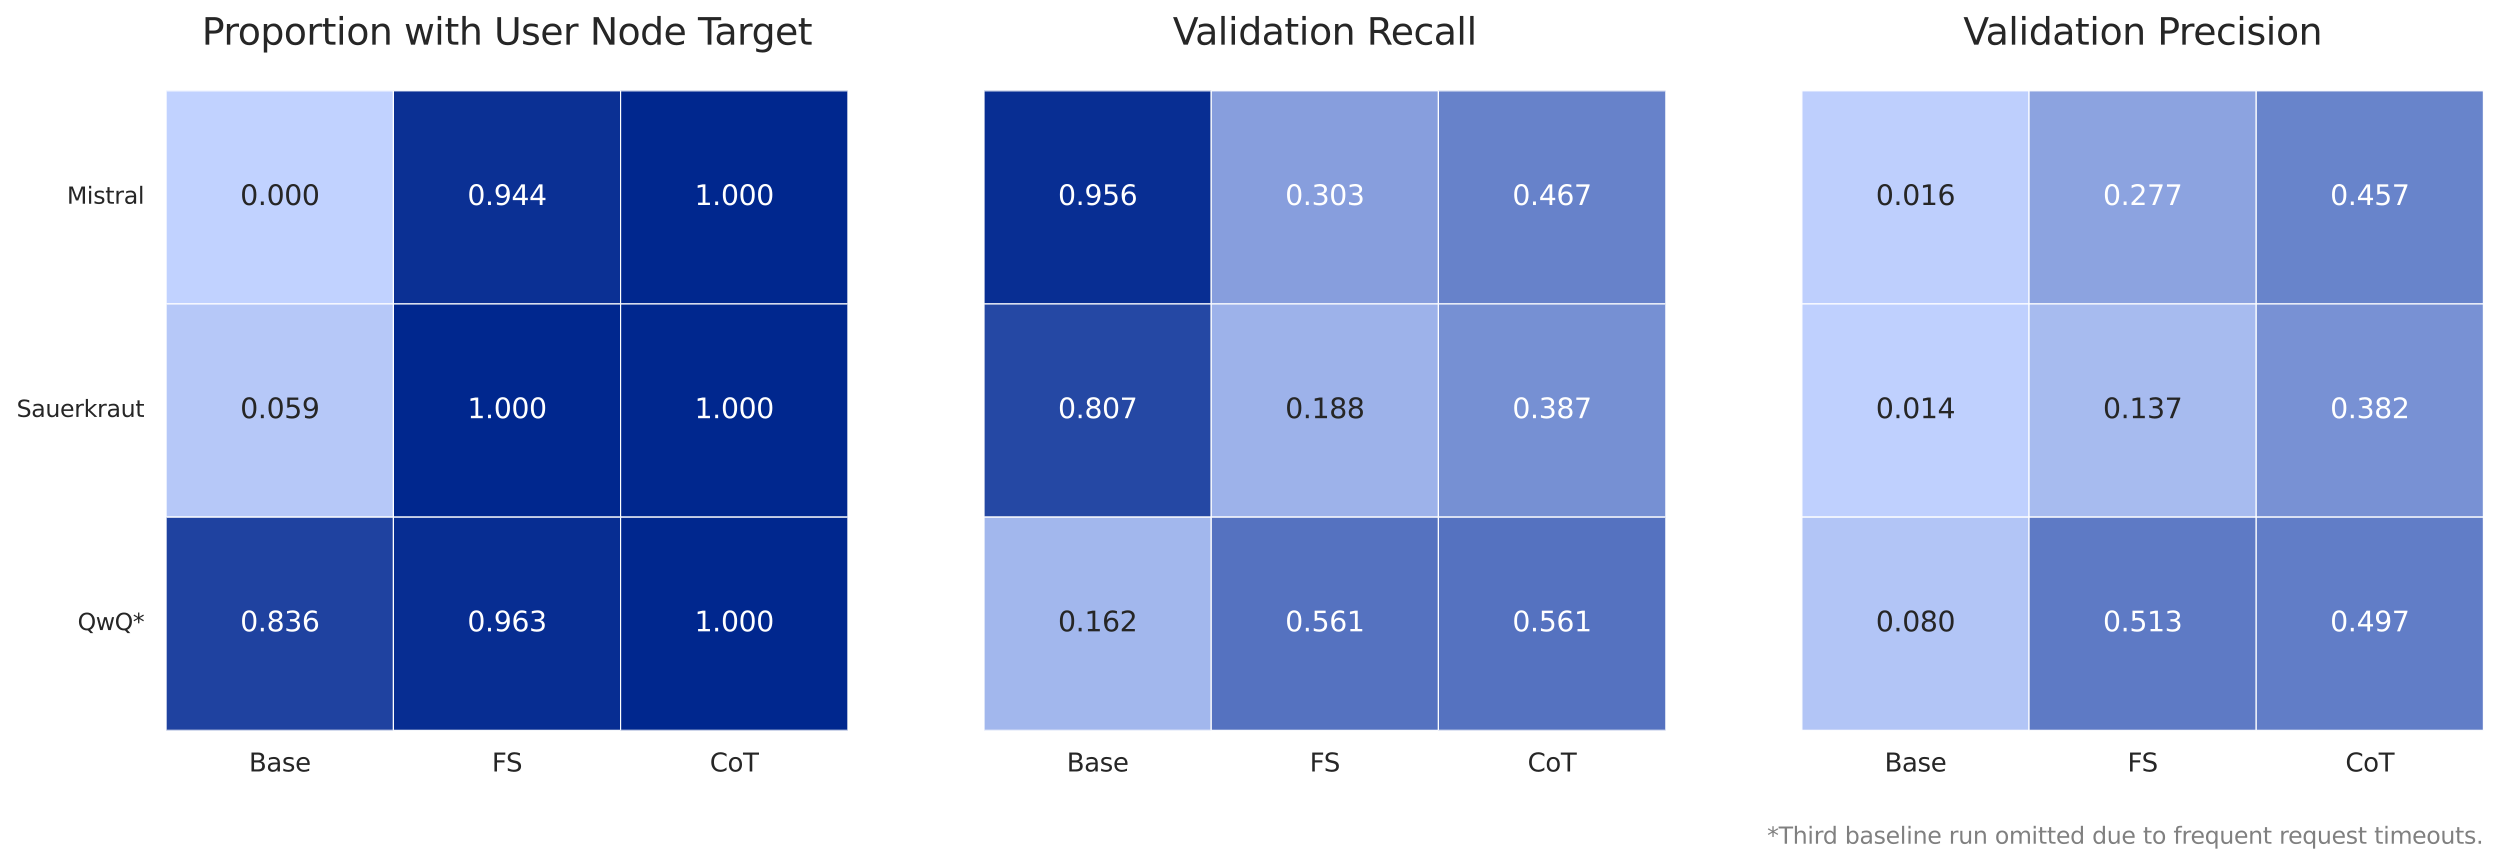 <?xml version="1.0" encoding="utf-8" standalone="no"?>
<!DOCTYPE svg PUBLIC "-//W3C//DTD SVG 1.1//EN"
  "http://www.w3.org/Graphics/SVG/1.1/DTD/svg11.dtd">
<svg xmlns:xlink="http://www.w3.org/1999/xlink" width="1083.666pt" height="375.016pt" viewBox="0 0 1083.666 375.016" xmlns="http://www.w3.org/2000/svg" version="1.1">
 <defs>
  <style type="text/css">*{stroke-linejoin: round; stroke-linecap: butt}</style>
 </defs>
 <g id="figure_1">
  <g id="patch_1">
   <path d="M 0 375.016 
L 1083.666 375.016 
L 1083.666 0 
L 0 0 
z
" style="fill: #ffffff"/>
  </g>
  <g id="axes_1">
   <g id="patch_2">
    <path d="M 72.066 316.558 
L 367.477 316.558 
L 367.477 39.358 
L 72.066 39.358 
z
" style="fill: #ffffff"/>
   </g>
   <g id="matplotlib.axis_1">
    <g id="xtick_1">
     <g id="text_1">
      <!-- Base -->
      <g style="fill: #262626" transform="translate(107.908 334.416) scale(0.11 -0.11)">
       <defs>
        <path id="DejaVuSans-42" d="M 1259 2228 
L 1259 519 
L 2272 519 
Q 2781 519 3026 730 
Q 3272 941 3272 1375 
Q 3272 1813 3026 2020 
Q 2781 2228 2272 2228 
L 1259 2228 
z
M 1259 4147 
L 1259 2741 
L 2194 2741 
Q 2656 2741 2882 2914 
Q 3109 3088 3109 3444 
Q 3109 3797 2882 3972 
Q 2656 4147 2194 4147 
L 1259 4147 
z
M 628 4666 
L 2241 4666 
Q 2963 4666 3353 4366 
Q 3744 4066 3744 3513 
Q 3744 3084 3544 2831 
Q 3344 2578 2956 2516 
Q 3422 2416 3680 2098 
Q 3938 1781 3938 1306 
Q 3938 681 3513 340 
Q 3088 0 2303 0 
L 628 0 
L 628 4666 
z
" transform="scale(0.016)"/>
        <path id="DejaVuSans-61" d="M 2194 1759 
Q 1497 1759 1228 1600 
Q 959 1441 959 1056 
Q 959 750 1161 570 
Q 1363 391 1709 391 
Q 2188 391 2477 730 
Q 2766 1069 2766 1631 
L 2766 1759 
L 2194 1759 
z
M 3341 1997 
L 3341 0 
L 2766 0 
L 2766 531 
Q 2569 213 2275 61 
Q 1981 -91 1556 -91 
Q 1019 -91 701 211 
Q 384 513 384 1019 
Q 384 1609 779 1909 
Q 1175 2209 1959 2209 
L 2766 2209 
L 2766 2266 
Q 2766 2663 2505 2880 
Q 2244 3097 1772 3097 
Q 1472 3097 1187 3025 
Q 903 2953 641 2809 
L 641 3341 
Q 956 3463 1253 3523 
Q 1550 3584 1831 3584 
Q 2591 3584 2966 3190 
Q 3341 2797 3341 1997 
z
" transform="scale(0.016)"/>
        <path id="DejaVuSans-73" d="M 2834 3397 
L 2834 2853 
Q 2591 2978 2328 3040 
Q 2066 3103 1784 3103 
Q 1356 3103 1142 2972 
Q 928 2841 928 2578 
Q 928 2378 1081 2264 
Q 1234 2150 1697 2047 
L 1894 2003 
Q 2506 1872 2764 1633 
Q 3022 1394 3022 966 
Q 3022 478 2636 193 
Q 2250 -91 1575 -91 
Q 1294 -91 989 -36 
Q 684 19 347 128 
L 347 722 
Q 666 556 975 473 
Q 1284 391 1588 391 
Q 1994 391 2212 530 
Q 2431 669 2431 922 
Q 2431 1156 2273 1281 
Q 2116 1406 1581 1522 
L 1381 1569 
Q 847 1681 609 1914 
Q 372 2147 372 2553 
Q 372 3047 722 3315 
Q 1072 3584 1716 3584 
Q 2034 3584 2315 3537 
Q 2597 3491 2834 3397 
z
" transform="scale(0.016)"/>
        <path id="DejaVuSans-65" d="M 3597 1894 
L 3597 1613 
L 953 1613 
Q 991 1019 1311 708 
Q 1631 397 2203 397 
Q 2534 397 2845 478 
Q 3156 559 3463 722 
L 3463 178 
Q 3153 47 2828 -22 
Q 2503 -91 2169 -91 
Q 1331 -91 842 396 
Q 353 884 353 1716 
Q 353 2575 817 3079 
Q 1281 3584 2069 3584 
Q 2775 3584 3186 3129 
Q 3597 2675 3597 1894 
z
M 3022 2063 
Q 3016 2534 2758 2815 
Q 2500 3097 2075 3097 
Q 1594 3097 1305 2825 
Q 1016 2553 972 2059 
L 3022 2063 
z
" transform="scale(0.016)"/>
       </defs>
       <use xlink:href="#DejaVuSans-42"/>
       <use xlink:href="#DejaVuSans-61" x="68.604"/>
       <use xlink:href="#DejaVuSans-73" x="129.883"/>
       <use xlink:href="#DejaVuSans-65" x="181.982"/>
      </g>
     </g>
    </g>
    <g id="xtick_2">
     <g id="text_2">
      <!-- FS -->
      <g style="fill: #262626" transform="translate(213.213 334.416) scale(0.11 -0.11)">
       <defs>
        <path id="DejaVuSans-46" d="M 628 4666 
L 3309 4666 
L 3309 4134 
L 1259 4134 
L 1259 2759 
L 3109 2759 
L 3109 2228 
L 1259 2228 
L 1259 0 
L 628 0 
L 628 4666 
z
" transform="scale(0.016)"/>
        <path id="DejaVuSans-53" d="M 3425 4513 
L 3425 3897 
Q 3066 4069 2747 4153 
Q 2428 4238 2131 4238 
Q 1616 4238 1336 4038 
Q 1056 3838 1056 3469 
Q 1056 3159 1242 3001 
Q 1428 2844 1947 2747 
L 2328 2669 
Q 3034 2534 3370 2195 
Q 3706 1856 3706 1288 
Q 3706 609 3251 259 
Q 2797 -91 1919 -91 
Q 1588 -91 1214 -16 
Q 841 59 441 206 
L 441 856 
Q 825 641 1194 531 
Q 1563 422 1919 422 
Q 2459 422 2753 634 
Q 3047 847 3047 1241 
Q 3047 1584 2836 1778 
Q 2625 1972 2144 2069 
L 1759 2144 
Q 1053 2284 737 2584 
Q 422 2884 422 3419 
Q 422 4038 858 4394 
Q 1294 4750 2059 4750 
Q 2388 4750 2728 4690 
Q 3069 4631 3425 4513 
z
" transform="scale(0.016)"/>
       </defs>
       <use xlink:href="#DejaVuSans-46"/>
       <use xlink:href="#DejaVuSans-53" x="55.77"/>
      </g>
     </g>
    </g>
    <g id="xtick_3">
     <g id="text_3">
      <!-- CoT -->
      <g style="fill: #262626" transform="translate(307.677 334.416) scale(0.11 -0.11)">
       <defs>
        <path id="DejaVuSans-43" d="M 4122 4306 
L 4122 3641 
Q 3803 3938 3442 4084 
Q 3081 4231 2675 4231 
Q 1875 4231 1450 3742 
Q 1025 3253 1025 2328 
Q 1025 1406 1450 917 
Q 1875 428 2675 428 
Q 3081 428 3442 575 
Q 3803 722 4122 1019 
L 4122 359 
Q 3791 134 3420 21 
Q 3050 -91 2638 -91 
Q 1578 -91 968 557 
Q 359 1206 359 2328 
Q 359 3453 968 4101 
Q 1578 4750 2638 4750 
Q 3056 4750 3426 4639 
Q 3797 4528 4122 4306 
z
" transform="scale(0.016)"/>
        <path id="DejaVuSans-6f" d="M 1959 3097 
Q 1497 3097 1228 2736 
Q 959 2375 959 1747 
Q 959 1119 1226 758 
Q 1494 397 1959 397 
Q 2419 397 2687 759 
Q 2956 1122 2956 1747 
Q 2956 2369 2687 2733 
Q 2419 3097 1959 3097 
z
M 1959 3584 
Q 2709 3584 3137 3096 
Q 3566 2609 3566 1747 
Q 3566 888 3137 398 
Q 2709 -91 1959 -91 
Q 1206 -91 779 398 
Q 353 888 353 1747 
Q 353 2609 779 3096 
Q 1206 3584 1959 3584 
z
" transform="scale(0.016)"/>
        <path id="DejaVuSans-54" d="M -19 4666 
L 3928 4666 
L 3928 4134 
L 2272 4134 
L 2272 0 
L 1638 0 
L 1638 4134 
L -19 4134 
L -19 4666 
z
" transform="scale(0.016)"/>
       </defs>
       <use xlink:href="#DejaVuSans-43"/>
       <use xlink:href="#DejaVuSans-6f" x="69.824"/>
       <use xlink:href="#DejaVuSans-54" x="131.006"/>
      </g>
     </g>
    </g>
   </g>
   <g id="matplotlib.axis_2">
    <g id="ytick_1">
     <g id="text_4">
      <!-- Mistral -->
      <g style="fill: #262626" transform="translate(29.012 88.317) scale(0.1 -0.1)">
       <defs>
        <path id="DejaVuSans-4d" d="M 628 4666 
L 1569 4666 
L 2759 1491 
L 3956 4666 
L 4897 4666 
L 4897 0 
L 4281 0 
L 4281 4097 
L 3078 897 
L 2444 897 
L 1241 4097 
L 1241 0 
L 628 0 
L 628 4666 
z
" transform="scale(0.016)"/>
        <path id="DejaVuSans-69" d="M 603 3500 
L 1178 3500 
L 1178 0 
L 603 0 
L 603 3500 
z
M 603 4863 
L 1178 4863 
L 1178 4134 
L 603 4134 
L 603 4863 
z
" transform="scale(0.016)"/>
        <path id="DejaVuSans-74" d="M 1172 4494 
L 1172 3500 
L 2356 3500 
L 2356 3053 
L 1172 3053 
L 1172 1153 
Q 1172 725 1289 603 
Q 1406 481 1766 481 
L 2356 481 
L 2356 0 
L 1766 0 
Q 1100 0 847 248 
Q 594 497 594 1153 
L 594 3053 
L 172 3053 
L 172 3500 
L 594 3500 
L 594 4494 
L 1172 4494 
z
" transform="scale(0.016)"/>
        <path id="DejaVuSans-72" d="M 2631 2963 
Q 2534 3019 2420 3045 
Q 2306 3072 2169 3072 
Q 1681 3072 1420 2755 
Q 1159 2438 1159 1844 
L 1159 0 
L 581 0 
L 581 3500 
L 1159 3500 
L 1159 2956 
Q 1341 3275 1631 3429 
Q 1922 3584 2338 3584 
Q 2397 3584 2469 3576 
Q 2541 3569 2628 3553 
L 2631 2963 
z
" transform="scale(0.016)"/>
        <path id="DejaVuSans-6c" d="M 603 4863 
L 1178 4863 
L 1178 0 
L 603 0 
L 603 4863 
z
" transform="scale(0.016)"/>
       </defs>
       <use xlink:href="#DejaVuSans-4d"/>
       <use xlink:href="#DejaVuSans-69" x="86.279"/>
       <use xlink:href="#DejaVuSans-73" x="114.062"/>
       <use xlink:href="#DejaVuSans-74" x="166.162"/>
       <use xlink:href="#DejaVuSans-72" x="205.371"/>
       <use xlink:href="#DejaVuSans-61" x="246.484"/>
       <use xlink:href="#DejaVuSans-6c" x="307.764"/>
      </g>
     </g>
    </g>
    <g id="ytick_2">
     <g id="text_5">
      <!-- Sauerkraut -->
      <g style="fill: #262626" transform="translate(7.2 180.717) scale(0.1 -0.1)">
       <defs>
        <path id="DejaVuSans-75" d="M 544 1381 
L 544 3500 
L 1119 3500 
L 1119 1403 
Q 1119 906 1312 657 
Q 1506 409 1894 409 
Q 2359 409 2629 706 
Q 2900 1003 2900 1516 
L 2900 3500 
L 3475 3500 
L 3475 0 
L 2900 0 
L 2900 538 
Q 2691 219 2414 64 
Q 2138 -91 1772 -91 
Q 1169 -91 856 284 
Q 544 659 544 1381 
z
M 1991 3584 
L 1991 3584 
z
" transform="scale(0.016)"/>
        <path id="DejaVuSans-6b" d="M 581 4863 
L 1159 4863 
L 1159 1991 
L 2875 3500 
L 3609 3500 
L 1753 1863 
L 3688 0 
L 2938 0 
L 1159 1709 
L 1159 0 
L 581 0 
L 581 4863 
z
" transform="scale(0.016)"/>
       </defs>
       <use xlink:href="#DejaVuSans-53"/>
       <use xlink:href="#DejaVuSans-61" x="63.477"/>
       <use xlink:href="#DejaVuSans-75" x="124.756"/>
       <use xlink:href="#DejaVuSans-65" x="188.135"/>
       <use xlink:href="#DejaVuSans-72" x="249.658"/>
       <use xlink:href="#DejaVuSans-6b" x="290.771"/>
       <use xlink:href="#DejaVuSans-72" x="348.682"/>
       <use xlink:href="#DejaVuSans-61" x="389.795"/>
       <use xlink:href="#DejaVuSans-75" x="451.074"/>
       <use xlink:href="#DejaVuSans-74" x="514.453"/>
      </g>
     </g>
    </g>
    <g id="ytick_3">
     <g id="text_6">
      <!-- QwQ* -->
      <g style="fill: #262626" transform="translate(33.644 273.117) scale(0.1 -0.1)">
       <defs>
        <path id="DejaVuSans-51" d="M 2522 4238 
Q 1834 4238 1429 3725 
Q 1025 3213 1025 2328 
Q 1025 1447 1429 934 
Q 1834 422 2522 422 
Q 3209 422 3611 934 
Q 4013 1447 4013 2328 
Q 4013 3213 3611 3725 
Q 3209 4238 2522 4238 
z
M 3406 84 
L 4238 -825 
L 3475 -825 
L 2784 -78 
Q 2681 -84 2626 -87 
Q 2572 -91 2522 -91 
Q 1538 -91 948 567 
Q 359 1225 359 2328 
Q 359 3434 948 4092 
Q 1538 4750 2522 4750 
Q 3503 4750 4090 4092 
Q 4678 3434 4678 2328 
Q 4678 1516 4351 937 
Q 4025 359 3406 84 
z
" transform="scale(0.016)"/>
        <path id="DejaVuSans-77" d="M 269 3500 
L 844 3500 
L 1563 769 
L 2278 3500 
L 2956 3500 
L 3675 769 
L 4391 3500 
L 4966 3500 
L 4050 0 
L 3372 0 
L 2619 2869 
L 1863 0 
L 1184 0 
L 269 3500 
z
" transform="scale(0.016)"/>
        <path id="DejaVuSans-2a" d="M 3009 3897 
L 1888 3291 
L 3009 2681 
L 2828 2375 
L 1778 3009 
L 1778 1831 
L 1422 1831 
L 1422 3009 
L 372 2375 
L 191 2681 
L 1313 3291 
L 191 3897 
L 372 4206 
L 1422 3572 
L 1422 4750 
L 1778 4750 
L 1778 3572 
L 2828 4206 
L 3009 3897 
z
" transform="scale(0.016)"/>
       </defs>
       <use xlink:href="#DejaVuSans-51"/>
       <use xlink:href="#DejaVuSans-77" x="78.711"/>
       <use xlink:href="#DejaVuSans-51" x="160.498"/>
       <use xlink:href="#DejaVuSans-2a" x="239.209"/>
      </g>
     </g>
    </g>
   </g>
   <g id="QuadMesh_1">
    <path d="M 72.066 39.358 
L 170.536 39.358 
L 170.536 131.757 
L 72.066 131.757 
L 72.066 39.358 
" clip-path="url(#pa19d52bf36)" style="fill: #c1d2ff; stroke: #ffffff; stroke-width: 0.5"/>
    <path d="M 170.536 39.358 
L 269.007 39.358 
L 269.007 131.757 
L 170.536 131.757 
L 170.536 39.358 
" clip-path="url(#pa19d52bf36)" style="fill: #0b3094; stroke: #ffffff; stroke-width: 0.5"/>
    <path d="M 269.007 39.358 
L 367.477 39.358 
L 367.477 131.757 
L 269.007 131.757 
L 269.007 39.358 
" clip-path="url(#pa19d52bf36)" style="fill: #00278e; stroke: #ffffff; stroke-width: 0.5"/>
    <path d="M 72.066 131.757 
L 170.536 131.757 
L 170.536 224.157 
L 72.066 224.157 
L 72.066 131.757 
" clip-path="url(#pa19d52bf36)" style="fill: #b6c8f8; stroke: #ffffff; stroke-width: 0.5"/>
    <path d="M 170.536 131.757 
L 269.007 131.757 
L 269.007 224.157 
L 170.536 224.157 
L 170.536 131.757 
" clip-path="url(#pa19d52bf36)" style="fill: #00278e; stroke: #ffffff; stroke-width: 0.5"/>
    <path d="M 269.007 131.757 
L 367.477 131.757 
L 367.477 224.157 
L 269.007 224.157 
L 269.007 131.757 
" clip-path="url(#pa19d52bf36)" style="fill: #00278e; stroke: #ffffff; stroke-width: 0.5"/>
    <path d="M 72.066 224.157 
L 170.536 224.157 
L 170.536 316.558 
L 72.066 316.558 
L 72.066 224.157 
" clip-path="url(#pa19d52bf36)" style="fill: #1f42a0; stroke: #ffffff; stroke-width: 0.5"/>
    <path d="M 170.536 224.157 
L 269.007 224.157 
L 269.007 316.558 
L 170.536 316.558 
L 170.536 224.157 
" clip-path="url(#pa19d52bf36)" style="fill: #072d92; stroke: #ffffff; stroke-width: 0.5"/>
    <path d="M 269.007 224.157 
L 367.477 224.157 
L 367.477 316.558 
L 269.007 316.558 
L 269.007 224.157 
" clip-path="url(#pa19d52bf36)" style="fill: #00278e; stroke: #ffffff; stroke-width: 0.5"/>
   </g>
   <g id="text_7">
    <!-- 0.000 -->
    <g style="fill: #262626" transform="translate(104.124 88.869) scale(0.12 -0.12)">
     <defs>
      <path id="DejaVuSans-30" d="M 2034 4250 
Q 1547 4250 1301 3770 
Q 1056 3291 1056 2328 
Q 1056 1369 1301 889 
Q 1547 409 2034 409 
Q 2525 409 2770 889 
Q 3016 1369 3016 2328 
Q 3016 3291 2770 3770 
Q 2525 4250 2034 4250 
z
M 2034 4750 
Q 2819 4750 3233 4129 
Q 3647 3509 3647 2328 
Q 3647 1150 3233 529 
Q 2819 -91 2034 -91 
Q 1250 -91 836 529 
Q 422 1150 422 2328 
Q 422 3509 836 4129 
Q 1250 4750 2034 4750 
z
" transform="scale(0.016)"/>
      <path id="DejaVuSans-2e" d="M 684 794 
L 1344 794 
L 1344 0 
L 684 0 
L 684 794 
z
" transform="scale(0.016)"/>
     </defs>
     <use xlink:href="#DejaVuSans-30"/>
     <use xlink:href="#DejaVuSans-2e" x="63.623"/>
     <use xlink:href="#DejaVuSans-30" x="95.41"/>
     <use xlink:href="#DejaVuSans-30" x="159.033"/>
     <use xlink:href="#DejaVuSans-30" x="222.656"/>
    </g>
   </g>
   <g id="text_8">
    <!-- 0.944 -->
    <g style="fill: #ffffff" transform="translate(202.595 88.869) scale(0.12 -0.12)">
     <defs>
      <path id="DejaVuSans-39" d="M 703 97 
L 703 672 
Q 941 559 1184 500 
Q 1428 441 1663 441 
Q 2288 441 2617 861 
Q 2947 1281 2994 2138 
Q 2813 1869 2534 1725 
Q 2256 1581 1919 1581 
Q 1219 1581 811 2004 
Q 403 2428 403 3163 
Q 403 3881 828 4315 
Q 1253 4750 1959 4750 
Q 2769 4750 3195 4129 
Q 3622 3509 3622 2328 
Q 3622 1225 3098 567 
Q 2575 -91 1691 -91 
Q 1453 -91 1209 -44 
Q 966 3 703 97 
z
M 1959 2075 
Q 2384 2075 2632 2365 
Q 2881 2656 2881 3163 
Q 2881 3666 2632 3958 
Q 2384 4250 1959 4250 
Q 1534 4250 1286 3958 
Q 1038 3666 1038 3163 
Q 1038 2656 1286 2365 
Q 1534 2075 1959 2075 
z
" transform="scale(0.016)"/>
      <path id="DejaVuSans-34" d="M 2419 4116 
L 825 1625 
L 2419 1625 
L 2419 4116 
z
M 2253 4666 
L 3047 4666 
L 3047 1625 
L 3713 1625 
L 3713 1100 
L 3047 1100 
L 3047 0 
L 2419 0 
L 2419 1100 
L 313 1100 
L 313 1709 
L 2253 4666 
z
" transform="scale(0.016)"/>
     </defs>
     <use xlink:href="#DejaVuSans-30"/>
     <use xlink:href="#DejaVuSans-2e" x="63.623"/>
     <use xlink:href="#DejaVuSans-39" x="95.41"/>
     <use xlink:href="#DejaVuSans-34" x="159.033"/>
     <use xlink:href="#DejaVuSans-34" x="222.656"/>
    </g>
   </g>
   <g id="text_9">
    <!-- 1.000 -->
    <g style="fill: #ffffff" transform="translate(301.065 88.869) scale(0.12 -0.12)">
     <defs>
      <path id="DejaVuSans-31" d="M 794 531 
L 1825 531 
L 1825 4091 
L 703 3866 
L 703 4441 
L 1819 4666 
L 2450 4666 
L 2450 531 
L 3481 531 
L 3481 0 
L 794 0 
L 794 531 
z
" transform="scale(0.016)"/>
     </defs>
     <use xlink:href="#DejaVuSans-31"/>
     <use xlink:href="#DejaVuSans-2e" x="63.623"/>
     <use xlink:href="#DejaVuSans-30" x="95.41"/>
     <use xlink:href="#DejaVuSans-30" x="159.033"/>
     <use xlink:href="#DejaVuSans-30" x="222.656"/>
    </g>
   </g>
   <g id="text_10">
    <!-- 0.059 -->
    <g style="fill: #262626" transform="translate(104.124 181.269) scale(0.12 -0.12)">
     <defs>
      <path id="DejaVuSans-35" d="M 691 4666 
L 3169 4666 
L 3169 4134 
L 1269 4134 
L 1269 2991 
Q 1406 3038 1543 3061 
Q 1681 3084 1819 3084 
Q 2600 3084 3056 2656 
Q 3513 2228 3513 1497 
Q 3513 744 3044 326 
Q 2575 -91 1722 -91 
Q 1428 -91 1123 -41 
Q 819 9 494 109 
L 494 744 
Q 775 591 1075 516 
Q 1375 441 1709 441 
Q 2250 441 2565 725 
Q 2881 1009 2881 1497 
Q 2881 1984 2565 2268 
Q 2250 2553 1709 2553 
Q 1456 2553 1204 2497 
Q 953 2441 691 2322 
L 691 4666 
z
" transform="scale(0.016)"/>
     </defs>
     <use xlink:href="#DejaVuSans-30"/>
     <use xlink:href="#DejaVuSans-2e" x="63.623"/>
     <use xlink:href="#DejaVuSans-30" x="95.41"/>
     <use xlink:href="#DejaVuSans-35" x="159.033"/>
     <use xlink:href="#DejaVuSans-39" x="222.656"/>
    </g>
   </g>
   <g id="text_11">
    <!-- 1.000 -->
    <g style="fill: #ffffff" transform="translate(202.595 181.269) scale(0.12 -0.12)">
     <use xlink:href="#DejaVuSans-31"/>
     <use xlink:href="#DejaVuSans-2e" x="63.623"/>
     <use xlink:href="#DejaVuSans-30" x="95.41"/>
     <use xlink:href="#DejaVuSans-30" x="159.033"/>
     <use xlink:href="#DejaVuSans-30" x="222.656"/>
    </g>
   </g>
   <g id="text_12">
    <!-- 1.000 -->
    <g style="fill: #ffffff" transform="translate(301.065 181.269) scale(0.12 -0.12)">
     <use xlink:href="#DejaVuSans-31"/>
     <use xlink:href="#DejaVuSans-2e" x="63.623"/>
     <use xlink:href="#DejaVuSans-30" x="95.41"/>
     <use xlink:href="#DejaVuSans-30" x="159.033"/>
     <use xlink:href="#DejaVuSans-30" x="222.656"/>
    </g>
   </g>
   <g id="text_13">
    <!-- 0.836 -->
    <g style="fill: #ffffff" transform="translate(104.124 273.669) scale(0.12 -0.12)">
     <defs>
      <path id="DejaVuSans-38" d="M 2034 2216 
Q 1584 2216 1326 1975 
Q 1069 1734 1069 1313 
Q 1069 891 1326 650 
Q 1584 409 2034 409 
Q 2484 409 2743 651 
Q 3003 894 3003 1313 
Q 3003 1734 2745 1975 
Q 2488 2216 2034 2216 
z
M 1403 2484 
Q 997 2584 770 2862 
Q 544 3141 544 3541 
Q 544 4100 942 4425 
Q 1341 4750 2034 4750 
Q 2731 4750 3128 4425 
Q 3525 4100 3525 3541 
Q 3525 3141 3298 2862 
Q 3072 2584 2669 2484 
Q 3125 2378 3379 2068 
Q 3634 1759 3634 1313 
Q 3634 634 3220 271 
Q 2806 -91 2034 -91 
Q 1263 -91 848 271 
Q 434 634 434 1313 
Q 434 1759 690 2068 
Q 947 2378 1403 2484 
z
M 1172 3481 
Q 1172 3119 1398 2916 
Q 1625 2713 2034 2713 
Q 2441 2713 2670 2916 
Q 2900 3119 2900 3481 
Q 2900 3844 2670 4047 
Q 2441 4250 2034 4250 
Q 1625 4250 1398 4047 
Q 1172 3844 1172 3481 
z
" transform="scale(0.016)"/>
      <path id="DejaVuSans-33" d="M 2597 2516 
Q 3050 2419 3304 2112 
Q 3559 1806 3559 1356 
Q 3559 666 3084 287 
Q 2609 -91 1734 -91 
Q 1441 -91 1130 -33 
Q 819 25 488 141 
L 488 750 
Q 750 597 1062 519 
Q 1375 441 1716 441 
Q 2309 441 2620 675 
Q 2931 909 2931 1356 
Q 2931 1769 2642 2001 
Q 2353 2234 1838 2234 
L 1294 2234 
L 1294 2753 
L 1863 2753 
Q 2328 2753 2575 2939 
Q 2822 3125 2822 3475 
Q 2822 3834 2567 4026 
Q 2313 4219 1838 4219 
Q 1578 4219 1281 4162 
Q 984 4106 628 3988 
L 628 4550 
Q 988 4650 1302 4700 
Q 1616 4750 1894 4750 
Q 2613 4750 3031 4423 
Q 3450 4097 3450 3541 
Q 3450 3153 3228 2886 
Q 3006 2619 2597 2516 
z
" transform="scale(0.016)"/>
      <path id="DejaVuSans-36" d="M 2113 2584 
Q 1688 2584 1439 2293 
Q 1191 2003 1191 1497 
Q 1191 994 1439 701 
Q 1688 409 2113 409 
Q 2538 409 2786 701 
Q 3034 994 3034 1497 
Q 3034 2003 2786 2293 
Q 2538 2584 2113 2584 
z
M 3366 4563 
L 3366 3988 
Q 3128 4100 2886 4159 
Q 2644 4219 2406 4219 
Q 1781 4219 1451 3797 
Q 1122 3375 1075 2522 
Q 1259 2794 1537 2939 
Q 1816 3084 2150 3084 
Q 2853 3084 3261 2657 
Q 3669 2231 3669 1497 
Q 3669 778 3244 343 
Q 2819 -91 2113 -91 
Q 1303 -91 875 529 
Q 447 1150 447 2328 
Q 447 3434 972 4092 
Q 1497 4750 2381 4750 
Q 2619 4750 2861 4703 
Q 3103 4656 3366 4563 
z
" transform="scale(0.016)"/>
     </defs>
     <use xlink:href="#DejaVuSans-30"/>
     <use xlink:href="#DejaVuSans-2e" x="63.623"/>
     <use xlink:href="#DejaVuSans-38" x="95.41"/>
     <use xlink:href="#DejaVuSans-33" x="159.033"/>
     <use xlink:href="#DejaVuSans-36" x="222.656"/>
    </g>
   </g>
   <g id="text_14">
    <!-- 0.963 -->
    <g style="fill: #ffffff" transform="translate(202.595 273.669) scale(0.12 -0.12)">
     <use xlink:href="#DejaVuSans-30"/>
     <use xlink:href="#DejaVuSans-2e" x="63.623"/>
     <use xlink:href="#DejaVuSans-39" x="95.41"/>
     <use xlink:href="#DejaVuSans-36" x="159.033"/>
     <use xlink:href="#DejaVuSans-33" x="222.656"/>
    </g>
   </g>
   <g id="text_15">
    <!-- 1.000 -->
    <g style="fill: #ffffff" transform="translate(301.065 273.669) scale(0.12 -0.12)">
     <use xlink:href="#DejaVuSans-31"/>
     <use xlink:href="#DejaVuSans-2e" x="63.623"/>
     <use xlink:href="#DejaVuSans-30" x="95.41"/>
     <use xlink:href="#DejaVuSans-30" x="159.033"/>
     <use xlink:href="#DejaVuSans-30" x="222.656"/>
    </g>
   </g>
   <g id="text_16">
    <!-- Proportion with User Node Target -->
    <g style="fill: #262626" transform="translate(87.487 19.358) scale(0.16 -0.16)">
     <defs>
      <path id="DejaVuSans-50" d="M 1259 4147 
L 1259 2394 
L 2053 2394 
Q 2494 2394 2734 2622 
Q 2975 2850 2975 3272 
Q 2975 3691 2734 3919 
Q 2494 4147 2053 4147 
L 1259 4147 
z
M 628 4666 
L 2053 4666 
Q 2838 4666 3239 4311 
Q 3641 3956 3641 3272 
Q 3641 2581 3239 2228 
Q 2838 1875 2053 1875 
L 1259 1875 
L 1259 0 
L 628 0 
L 628 4666 
z
" transform="scale(0.016)"/>
      <path id="DejaVuSans-70" d="M 1159 525 
L 1159 -1331 
L 581 -1331 
L 581 3500 
L 1159 3500 
L 1159 2969 
Q 1341 3281 1617 3432 
Q 1894 3584 2278 3584 
Q 2916 3584 3314 3078 
Q 3713 2572 3713 1747 
Q 3713 922 3314 415 
Q 2916 -91 2278 -91 
Q 1894 -91 1617 61 
Q 1341 213 1159 525 
z
M 3116 1747 
Q 3116 2381 2855 2742 
Q 2594 3103 2138 3103 
Q 1681 3103 1420 2742 
Q 1159 2381 1159 1747 
Q 1159 1113 1420 752 
Q 1681 391 2138 391 
Q 2594 391 2855 752 
Q 3116 1113 3116 1747 
z
" transform="scale(0.016)"/>
      <path id="DejaVuSans-6e" d="M 3513 2113 
L 3513 0 
L 2938 0 
L 2938 2094 
Q 2938 2591 2744 2837 
Q 2550 3084 2163 3084 
Q 1697 3084 1428 2787 
Q 1159 2491 1159 1978 
L 1159 0 
L 581 0 
L 581 3500 
L 1159 3500 
L 1159 2956 
Q 1366 3272 1645 3428 
Q 1925 3584 2291 3584 
Q 2894 3584 3203 3211 
Q 3513 2838 3513 2113 
z
" transform="scale(0.016)"/>
      <path id="DejaVuSans-20" transform="scale(0.016)"/>
      <path id="DejaVuSans-68" d="M 3513 2113 
L 3513 0 
L 2938 0 
L 2938 2094 
Q 2938 2591 2744 2837 
Q 2550 3084 2163 3084 
Q 1697 3084 1428 2787 
Q 1159 2491 1159 1978 
L 1159 0 
L 581 0 
L 581 4863 
L 1159 4863 
L 1159 2956 
Q 1366 3272 1645 3428 
Q 1925 3584 2291 3584 
Q 2894 3584 3203 3211 
Q 3513 2838 3513 2113 
z
" transform="scale(0.016)"/>
      <path id="DejaVuSans-55" d="M 556 4666 
L 1191 4666 
L 1191 1831 
Q 1191 1081 1462 751 
Q 1734 422 2344 422 
Q 2950 422 3222 751 
Q 3494 1081 3494 1831 
L 3494 4666 
L 4128 4666 
L 4128 1753 
Q 4128 841 3676 375 
Q 3225 -91 2344 -91 
Q 1459 -91 1007 375 
Q 556 841 556 1753 
L 556 4666 
z
" transform="scale(0.016)"/>
      <path id="DejaVuSans-4e" d="M 628 4666 
L 1478 4666 
L 3547 763 
L 3547 4666 
L 4159 4666 
L 4159 0 
L 3309 0 
L 1241 3903 
L 1241 0 
L 628 0 
L 628 4666 
z
" transform="scale(0.016)"/>
      <path id="DejaVuSans-64" d="M 2906 2969 
L 2906 4863 
L 3481 4863 
L 3481 0 
L 2906 0 
L 2906 525 
Q 2725 213 2448 61 
Q 2172 -91 1784 -91 
Q 1150 -91 751 415 
Q 353 922 353 1747 
Q 353 2572 751 3078 
Q 1150 3584 1784 3584 
Q 2172 3584 2448 3432 
Q 2725 3281 2906 2969 
z
M 947 1747 
Q 947 1113 1208 752 
Q 1469 391 1925 391 
Q 2381 391 2643 752 
Q 2906 1113 2906 1747 
Q 2906 2381 2643 2742 
Q 2381 3103 1925 3103 
Q 1469 3103 1208 2742 
Q 947 2381 947 1747 
z
" transform="scale(0.016)"/>
      <path id="DejaVuSans-67" d="M 2906 1791 
Q 2906 2416 2648 2759 
Q 2391 3103 1925 3103 
Q 1463 3103 1205 2759 
Q 947 2416 947 1791 
Q 947 1169 1205 825 
Q 1463 481 1925 481 
Q 2391 481 2648 825 
Q 2906 1169 2906 1791 
z
M 3481 434 
Q 3481 -459 3084 -895 
Q 2688 -1331 1869 -1331 
Q 1566 -1331 1297 -1286 
Q 1028 -1241 775 -1147 
L 775 -588 
Q 1028 -725 1275 -790 
Q 1522 -856 1778 -856 
Q 2344 -856 2625 -561 
Q 2906 -266 2906 331 
L 2906 616 
Q 2728 306 2450 153 
Q 2172 0 1784 0 
Q 1141 0 747 490 
Q 353 981 353 1791 
Q 353 2603 747 3093 
Q 1141 3584 1784 3584 
Q 2172 3584 2450 3431 
Q 2728 3278 2906 2969 
L 2906 3500 
L 3481 3500 
L 3481 434 
z
" transform="scale(0.016)"/>
     </defs>
     <use xlink:href="#DejaVuSans-50"/>
     <use xlink:href="#DejaVuSans-72" x="58.553"/>
     <use xlink:href="#DejaVuSans-6f" x="97.416"/>
     <use xlink:href="#DejaVuSans-70" x="158.598"/>
     <use xlink:href="#DejaVuSans-6f" x="222.074"/>
     <use xlink:href="#DejaVuSans-72" x="283.256"/>
     <use xlink:href="#DejaVuSans-74" x="324.369"/>
     <use xlink:href="#DejaVuSans-69" x="363.578"/>
     <use xlink:href="#DejaVuSans-6f" x="391.361"/>
     <use xlink:href="#DejaVuSans-6e" x="452.543"/>
     <use xlink:href="#DejaVuSans-20" x="515.922"/>
     <use xlink:href="#DejaVuSans-77" x="547.709"/>
     <use xlink:href="#DejaVuSans-69" x="629.496"/>
     <use xlink:href="#DejaVuSans-74" x="657.279"/>
     <use xlink:href="#DejaVuSans-68" x="696.488"/>
     <use xlink:href="#DejaVuSans-20" x="759.867"/>
     <use xlink:href="#DejaVuSans-55" x="791.654"/>
     <use xlink:href="#DejaVuSans-73" x="864.848"/>
     <use xlink:href="#DejaVuSans-65" x="916.947"/>
     <use xlink:href="#DejaVuSans-72" x="978.471"/>
     <use xlink:href="#DejaVuSans-20" x="1019.584"/>
     <use xlink:href="#DejaVuSans-4e" x="1051.371"/>
     <use xlink:href="#DejaVuSans-6f" x="1126.176"/>
     <use xlink:href="#DejaVuSans-64" x="1187.357"/>
     <use xlink:href="#DejaVuSans-65" x="1250.834"/>
     <use xlink:href="#DejaVuSans-20" x="1312.357"/>
     <use xlink:href="#DejaVuSans-54" x="1344.145"/>
     <use xlink:href="#DejaVuSans-61" x="1388.729"/>
     <use xlink:href="#DejaVuSans-72" x="1450.008"/>
     <use xlink:href="#DejaVuSans-67" x="1489.371"/>
     <use xlink:href="#DejaVuSans-65" x="1552.848"/>
     <use xlink:href="#DejaVuSans-74" x="1614.371"/>
    </g>
   </g>
  </g>
  <g id="axes_2">
   <g id="patch_3">
    <path d="M 426.56 316.558 
L 721.972 316.558 
L 721.972 39.358 
L 426.56 39.358 
z
" style="fill: #ffffff"/>
   </g>
   <g id="matplotlib.axis_3">
    <g id="xtick_4">
     <g id="text_17">
      <!-- Base -->
      <g style="fill: #262626" transform="translate(462.402 334.416) scale(0.11 -0.11)">
       <use xlink:href="#DejaVuSans-42"/>
       <use xlink:href="#DejaVuSans-61" x="68.604"/>
       <use xlink:href="#DejaVuSans-73" x="129.883"/>
       <use xlink:href="#DejaVuSans-65" x="181.982"/>
      </g>
     </g>
    </g>
    <g id="xtick_5">
     <g id="text_18">
      <!-- FS -->
      <g style="fill: #262626" transform="translate(567.707 334.416) scale(0.11 -0.11)">
       <use xlink:href="#DejaVuSans-46"/>
       <use xlink:href="#DejaVuSans-53" x="55.77"/>
      </g>
     </g>
    </g>
    <g id="xtick_6">
     <g id="text_19">
      <!-- CoT -->
      <g style="fill: #262626" transform="translate(662.171 334.416) scale(0.11 -0.11)">
       <use xlink:href="#DejaVuSans-43"/>
       <use xlink:href="#DejaVuSans-6f" x="69.824"/>
       <use xlink:href="#DejaVuSans-54" x="131.006"/>
      </g>
     </g>
    </g>
   </g>
   <g id="matplotlib.axis_4">
    <g id="ytick_4"/>
    <g id="ytick_5"/>
    <g id="ytick_6"/>
   </g>
   <g id="QuadMesh_2">
    <path d="M 426.56 39.358 
L 525.03 39.358 
L 525.03 131.757 
L 426.56 131.757 
L 426.56 39.358 
" clip-path="url(#p3d42f216bf)" style="fill: #082e93; stroke: #ffffff; stroke-width: 0.5"/>
    <path d="M 525.03 39.358 
L 623.501 39.358 
L 623.501 131.757 
L 525.03 131.757 
L 525.03 39.358 
" clip-path="url(#p3d42f216bf)" style="fill: #879edd; stroke: #ffffff; stroke-width: 0.5"/>
    <path d="M 623.501 39.358 
L 721.972 39.358 
L 721.972 131.757 
L 623.501 131.757 
L 623.501 39.358 
" clip-path="url(#p3d42f216bf)" style="fill: #6782ca; stroke: #ffffff; stroke-width: 0.5"/>
    <path d="M 426.56 131.757 
L 525.03 131.757 
L 525.03 224.157 
L 426.56 224.157 
L 426.56 131.757 
" clip-path="url(#p3d42f216bf)" style="fill: #2548a4; stroke: #ffffff; stroke-width: 0.5"/>
    <path d="M 525.03 131.757 
L 623.501 131.757 
L 623.501 224.157 
L 525.03 224.157 
L 525.03 131.757 
" clip-path="url(#p3d42f216bf)" style="fill: #9db2ea; stroke: #ffffff; stroke-width: 0.5"/>
    <path d="M 623.501 131.757 
L 721.972 131.757 
L 721.972 224.157 
L 623.501 224.157 
L 623.501 131.757 
" clip-path="url(#p3d42f216bf)" style="fill: #7690d3; stroke: #ffffff; stroke-width: 0.5"/>
    <path d="M 426.56 224.157 
L 525.03 224.157 
L 525.03 316.558 
L 426.56 316.558 
L 426.56 224.157 
" clip-path="url(#p3d42f216bf)" style="fill: #a2b7ed; stroke: #ffffff; stroke-width: 0.5"/>
    <path d="M 525.03 224.157 
L 623.501 224.157 
L 623.501 316.558 
L 525.03 316.558 
L 525.03 224.157 
" clip-path="url(#p3d42f216bf)" style="fill: #5572c0; stroke: #ffffff; stroke-width: 0.5"/>
    <path d="M 623.501 224.157 
L 721.972 224.157 
L 721.972 316.558 
L 623.501 316.558 
L 623.501 224.157 
" clip-path="url(#p3d42f216bf)" style="fill: #5572c0; stroke: #ffffff; stroke-width: 0.5"/>
   </g>
   <g id="text_20">
    <!-- 0.956 -->
    <g style="fill: #ffffff" transform="translate(458.618 88.869) scale(0.12 -0.12)">
     <use xlink:href="#DejaVuSans-30"/>
     <use xlink:href="#DejaVuSans-2e" x="63.623"/>
     <use xlink:href="#DejaVuSans-39" x="95.41"/>
     <use xlink:href="#DejaVuSans-35" x="159.033"/>
     <use xlink:href="#DejaVuSans-36" x="222.656"/>
    </g>
   </g>
   <g id="text_21">
    <!-- 0.303 -->
    <g style="fill: #ffffff" transform="translate(557.089 88.869) scale(0.12 -0.12)">
     <use xlink:href="#DejaVuSans-30"/>
     <use xlink:href="#DejaVuSans-2e" x="63.623"/>
     <use xlink:href="#DejaVuSans-33" x="95.41"/>
     <use xlink:href="#DejaVuSans-30" x="159.033"/>
     <use xlink:href="#DejaVuSans-33" x="222.656"/>
    </g>
   </g>
   <g id="text_22">
    <!-- 0.467 -->
    <g style="fill: #ffffff" transform="translate(655.559 88.869) scale(0.12 -0.12)">
     <defs>
      <path id="DejaVuSans-37" d="M 525 4666 
L 3525 4666 
L 3525 4397 
L 1831 0 
L 1172 0 
L 2766 4134 
L 525 4134 
L 525 4666 
z
" transform="scale(0.016)"/>
     </defs>
     <use xlink:href="#DejaVuSans-30"/>
     <use xlink:href="#DejaVuSans-2e" x="63.623"/>
     <use xlink:href="#DejaVuSans-34" x="95.41"/>
     <use xlink:href="#DejaVuSans-36" x="159.033"/>
     <use xlink:href="#DejaVuSans-37" x="222.656"/>
    </g>
   </g>
   <g id="text_23">
    <!-- 0.807 -->
    <g style="fill: #ffffff" transform="translate(458.618 181.269) scale(0.12 -0.12)">
     <use xlink:href="#DejaVuSans-30"/>
     <use xlink:href="#DejaVuSans-2e" x="63.623"/>
     <use xlink:href="#DejaVuSans-38" x="95.41"/>
     <use xlink:href="#DejaVuSans-30" x="159.033"/>
     <use xlink:href="#DejaVuSans-37" x="222.656"/>
    </g>
   </g>
   <g id="text_24">
    <!-- 0.188 -->
    <g style="fill: #262626" transform="translate(557.089 181.269) scale(0.12 -0.12)">
     <use xlink:href="#DejaVuSans-30"/>
     <use xlink:href="#DejaVuSans-2e" x="63.623"/>
     <use xlink:href="#DejaVuSans-31" x="95.41"/>
     <use xlink:href="#DejaVuSans-38" x="159.033"/>
     <use xlink:href="#DejaVuSans-38" x="222.656"/>
    </g>
   </g>
   <g id="text_25">
    <!-- 0.387 -->
    <g style="fill: #ffffff" transform="translate(655.559 181.269) scale(0.12 -0.12)">
     <use xlink:href="#DejaVuSans-30"/>
     <use xlink:href="#DejaVuSans-2e" x="63.623"/>
     <use xlink:href="#DejaVuSans-33" x="95.41"/>
     <use xlink:href="#DejaVuSans-38" x="159.033"/>
     <use xlink:href="#DejaVuSans-37" x="222.656"/>
    </g>
   </g>
   <g id="text_26">
    <!-- 0.162 -->
    <g style="fill: #262626" transform="translate(458.618 273.669) scale(0.12 -0.12)">
     <defs>
      <path id="DejaVuSans-32" d="M 1228 531 
L 3431 531 
L 3431 0 
L 469 0 
L 469 531 
Q 828 903 1448 1529 
Q 2069 2156 2228 2338 
Q 2531 2678 2651 2914 
Q 2772 3150 2772 3378 
Q 2772 3750 2511 3984 
Q 2250 4219 1831 4219 
Q 1534 4219 1204 4116 
Q 875 4013 500 3803 
L 500 4441 
Q 881 4594 1212 4672 
Q 1544 4750 1819 4750 
Q 2544 4750 2975 4387 
Q 3406 4025 3406 3419 
Q 3406 3131 3298 2873 
Q 3191 2616 2906 2266 
Q 2828 2175 2409 1742 
Q 1991 1309 1228 531 
z
" transform="scale(0.016)"/>
     </defs>
     <use xlink:href="#DejaVuSans-30"/>
     <use xlink:href="#DejaVuSans-2e" x="63.623"/>
     <use xlink:href="#DejaVuSans-31" x="95.41"/>
     <use xlink:href="#DejaVuSans-36" x="159.033"/>
     <use xlink:href="#DejaVuSans-32" x="222.656"/>
    </g>
   </g>
   <g id="text_27">
    <!-- 0.561 -->
    <g style="fill: #ffffff" transform="translate(557.089 273.669) scale(0.12 -0.12)">
     <use xlink:href="#DejaVuSans-30"/>
     <use xlink:href="#DejaVuSans-2e" x="63.623"/>
     <use xlink:href="#DejaVuSans-35" x="95.41"/>
     <use xlink:href="#DejaVuSans-36" x="159.033"/>
     <use xlink:href="#DejaVuSans-31" x="222.656"/>
    </g>
   </g>
   <g id="text_28">
    <!-- 0.561 -->
    <g style="fill: #ffffff" transform="translate(655.559 273.669) scale(0.12 -0.12)">
     <use xlink:href="#DejaVuSans-30"/>
     <use xlink:href="#DejaVuSans-2e" x="63.623"/>
     <use xlink:href="#DejaVuSans-35" x="95.41"/>
     <use xlink:href="#DejaVuSans-36" x="159.033"/>
     <use xlink:href="#DejaVuSans-31" x="222.656"/>
    </g>
   </g>
   <g id="text_29">
    <!-- Validation Recall -->
    <g style="fill: #262626" transform="translate(508.351 19.358) scale(0.16 -0.16)">
     <defs>
      <path id="DejaVuSans-56" d="M 1831 0 
L 50 4666 
L 709 4666 
L 2188 738 
L 3669 4666 
L 4325 4666 
L 2547 0 
L 1831 0 
z
" transform="scale(0.016)"/>
      <path id="DejaVuSans-52" d="M 2841 2188 
Q 3044 2119 3236 1894 
Q 3428 1669 3622 1275 
L 4263 0 
L 3584 0 
L 2988 1197 
Q 2756 1666 2539 1819 
Q 2322 1972 1947 1972 
L 1259 1972 
L 1259 0 
L 628 0 
L 628 4666 
L 2053 4666 
Q 2853 4666 3247 4331 
Q 3641 3997 3641 3322 
Q 3641 2881 3436 2590 
Q 3231 2300 2841 2188 
z
M 1259 4147 
L 1259 2491 
L 2053 2491 
Q 2509 2491 2742 2702 
Q 2975 2913 2975 3322 
Q 2975 3731 2742 3939 
Q 2509 4147 2053 4147 
L 1259 4147 
z
" transform="scale(0.016)"/>
      <path id="DejaVuSans-63" d="M 3122 3366 
L 3122 2828 
Q 2878 2963 2633 3030 
Q 2388 3097 2138 3097 
Q 1578 3097 1268 2742 
Q 959 2388 959 1747 
Q 959 1106 1268 751 
Q 1578 397 2138 397 
Q 2388 397 2633 464 
Q 2878 531 3122 666 
L 3122 134 
Q 2881 22 2623 -34 
Q 2366 -91 2075 -91 
Q 1284 -91 818 406 
Q 353 903 353 1747 
Q 353 2603 823 3093 
Q 1294 3584 2113 3584 
Q 2378 3584 2631 3529 
Q 2884 3475 3122 3366 
z
" transform="scale(0.016)"/>
     </defs>
     <use xlink:href="#DejaVuSans-56"/>
     <use xlink:href="#DejaVuSans-61" x="60.658"/>
     <use xlink:href="#DejaVuSans-6c" x="121.938"/>
     <use xlink:href="#DejaVuSans-69" x="149.721"/>
     <use xlink:href="#DejaVuSans-64" x="177.504"/>
     <use xlink:href="#DejaVuSans-61" x="240.98"/>
     <use xlink:href="#DejaVuSans-74" x="302.26"/>
     <use xlink:href="#DejaVuSans-69" x="341.469"/>
     <use xlink:href="#DejaVuSans-6f" x="369.252"/>
     <use xlink:href="#DejaVuSans-6e" x="430.434"/>
     <use xlink:href="#DejaVuSans-20" x="493.812"/>
     <use xlink:href="#DejaVuSans-52" x="525.6"/>
     <use xlink:href="#DejaVuSans-65" x="590.582"/>
     <use xlink:href="#DejaVuSans-63" x="652.105"/>
     <use xlink:href="#DejaVuSans-61" x="707.086"/>
     <use xlink:href="#DejaVuSans-6c" x="768.365"/>
     <use xlink:href="#DejaVuSans-6c" x="796.148"/>
    </g>
   </g>
  </g>
  <g id="axes_3">
   <g id="patch_4">
    <path d="M 781.054 316.558 
L 1076.466 316.558 
L 1076.466 39.358 
L 781.054 39.358 
z
" style="fill: #ffffff"/>
   </g>
   <g id="matplotlib.axis_5">
    <g id="xtick_7">
     <g id="text_30">
      <!-- Base -->
      <g style="fill: #262626" transform="translate(816.896 334.416) scale(0.11 -0.11)">
       <use xlink:href="#DejaVuSans-42"/>
       <use xlink:href="#DejaVuSans-61" x="68.604"/>
       <use xlink:href="#DejaVuSans-73" x="129.883"/>
       <use xlink:href="#DejaVuSans-65" x="181.982"/>
      </g>
     </g>
    </g>
    <g id="xtick_8">
     <g id="text_31">
      <!-- FS -->
      <g style="fill: #262626" transform="translate(922.201 334.416) scale(0.11 -0.11)">
       <use xlink:href="#DejaVuSans-46"/>
       <use xlink:href="#DejaVuSans-53" x="55.77"/>
      </g>
     </g>
    </g>
    <g id="xtick_9">
     <g id="text_32">
      <!-- CoT -->
      <g style="fill: #262626" transform="translate(1016.665 334.416) scale(0.11 -0.11)">
       <use xlink:href="#DejaVuSans-43"/>
       <use xlink:href="#DejaVuSans-6f" x="69.824"/>
       <use xlink:href="#DejaVuSans-54" x="131.006"/>
      </g>
     </g>
    </g>
   </g>
   <g id="matplotlib.axis_6">
    <g id="ytick_7"/>
    <g id="ytick_8"/>
    <g id="ytick_9"/>
   </g>
   <g id="QuadMesh_3">
    <path d="M 781.054 39.358 
L 879.524 39.358 
L 879.524 131.757 
L 781.054 131.757 
L 781.054 39.358 
" clip-path="url(#pdd329cf1eb)" style="fill: #becffd; stroke: #ffffff; stroke-width: 0.5"/>
    <path d="M 879.524 39.358 
L 977.995 39.358 
L 977.995 131.757 
L 879.524 131.757 
L 879.524 39.358 
" clip-path="url(#pdd329cf1eb)" style="fill: #8ca3e0; stroke: #ffffff; stroke-width: 0.5"/>
    <path d="M 977.995 39.358 
L 1076.466 39.358 
L 1076.466 131.757 
L 977.995 131.757 
L 977.995 39.358 
" clip-path="url(#pdd329cf1eb)" style="fill: #6884cb; stroke: #ffffff; stroke-width: 0.5"/>
    <path d="M 781.054 131.757 
L 879.524 131.757 
L 879.524 224.157 
L 781.054 224.157 
L 781.054 131.757 
" clip-path="url(#pdd329cf1eb)" style="fill: #bfd0fe; stroke: #ffffff; stroke-width: 0.5"/>
    <path d="M 879.524 131.757 
L 977.995 131.757 
L 977.995 224.157 
L 879.524 224.157 
L 879.524 131.757 
" clip-path="url(#pdd329cf1eb)" style="fill: #a7bbef; stroke: #ffffff; stroke-width: 0.5"/>
    <path d="M 977.995 131.757 
L 1076.466 131.757 
L 1076.466 224.157 
L 977.995 224.157 
L 977.995 131.757 
" clip-path="url(#pdd329cf1eb)" style="fill: #7891d4; stroke: #ffffff; stroke-width: 0.5"/>
    <path d="M 781.054 224.157 
L 879.524 224.157 
L 879.524 316.558 
L 781.054 316.558 
L 781.054 224.157 
" clip-path="url(#pdd329cf1eb)" style="fill: #b2c5f6; stroke: #ffffff; stroke-width: 0.5"/>
    <path d="M 879.524 224.157 
L 977.995 224.157 
L 977.995 316.558 
L 879.524 316.558 
L 879.524 224.157 
" clip-path="url(#pdd329cf1eb)" style="fill: #5e7ac5; stroke: #ffffff; stroke-width: 0.5"/>
    <path d="M 977.995 224.157 
L 1076.466 224.157 
L 1076.466 316.558 
L 977.995 316.558 
L 977.995 224.157 
" clip-path="url(#pdd329cf1eb)" style="fill: #617dc7; stroke: #ffffff; stroke-width: 0.5"/>
   </g>
   <g id="text_33">
    <!-- 0.016 -->
    <g style="fill: #262626" transform="translate(813.112 88.869) scale(0.12 -0.12)">
     <use xlink:href="#DejaVuSans-30"/>
     <use xlink:href="#DejaVuSans-2e" x="63.623"/>
     <use xlink:href="#DejaVuSans-30" x="95.41"/>
     <use xlink:href="#DejaVuSans-31" x="159.033"/>
     <use xlink:href="#DejaVuSans-36" x="222.656"/>
    </g>
   </g>
   <g id="text_34">
    <!-- 0.277 -->
    <g style="fill: #ffffff" transform="translate(911.583 88.869) scale(0.12 -0.12)">
     <use xlink:href="#DejaVuSans-30"/>
     <use xlink:href="#DejaVuSans-2e" x="63.623"/>
     <use xlink:href="#DejaVuSans-32" x="95.41"/>
     <use xlink:href="#DejaVuSans-37" x="159.033"/>
     <use xlink:href="#DejaVuSans-37" x="222.656"/>
    </g>
   </g>
   <g id="text_35">
    <!-- 0.457 -->
    <g style="fill: #ffffff" transform="translate(1010.053 88.869) scale(0.12 -0.12)">
     <use xlink:href="#DejaVuSans-30"/>
     <use xlink:href="#DejaVuSans-2e" x="63.623"/>
     <use xlink:href="#DejaVuSans-34" x="95.41"/>
     <use xlink:href="#DejaVuSans-35" x="159.033"/>
     <use xlink:href="#DejaVuSans-37" x="222.656"/>
    </g>
   </g>
   <g id="text_36">
    <!-- 0.014 -->
    <g style="fill: #262626" transform="translate(813.112 181.269) scale(0.12 -0.12)">
     <use xlink:href="#DejaVuSans-30"/>
     <use xlink:href="#DejaVuSans-2e" x="63.623"/>
     <use xlink:href="#DejaVuSans-30" x="95.41"/>
     <use xlink:href="#DejaVuSans-31" x="159.033"/>
     <use xlink:href="#DejaVuSans-34" x="222.656"/>
    </g>
   </g>
   <g id="text_37">
    <!-- 0.137 -->
    <g style="fill: #262626" transform="translate(911.583 181.269) scale(0.12 -0.12)">
     <use xlink:href="#DejaVuSans-30"/>
     <use xlink:href="#DejaVuSans-2e" x="63.623"/>
     <use xlink:href="#DejaVuSans-31" x="95.41"/>
     <use xlink:href="#DejaVuSans-33" x="159.033"/>
     <use xlink:href="#DejaVuSans-37" x="222.656"/>
    </g>
   </g>
   <g id="text_38">
    <!-- 0.382 -->
    <g style="fill: #ffffff" transform="translate(1010.053 181.269) scale(0.12 -0.12)">
     <use xlink:href="#DejaVuSans-30"/>
     <use xlink:href="#DejaVuSans-2e" x="63.623"/>
     <use xlink:href="#DejaVuSans-33" x="95.41"/>
     <use xlink:href="#DejaVuSans-38" x="159.033"/>
     <use xlink:href="#DejaVuSans-32" x="222.656"/>
    </g>
   </g>
   <g id="text_39">
    <!-- 0.080 -->
    <g style="fill: #262626" transform="translate(813.112 273.669) scale(0.12 -0.12)">
     <use xlink:href="#DejaVuSans-30"/>
     <use xlink:href="#DejaVuSans-2e" x="63.623"/>
     <use xlink:href="#DejaVuSans-30" x="95.41"/>
     <use xlink:href="#DejaVuSans-38" x="159.033"/>
     <use xlink:href="#DejaVuSans-30" x="222.656"/>
    </g>
   </g>
   <g id="text_40">
    <!-- 0.513 -->
    <g style="fill: #ffffff" transform="translate(911.583 273.669) scale(0.12 -0.12)">
     <use xlink:href="#DejaVuSans-30"/>
     <use xlink:href="#DejaVuSans-2e" x="63.623"/>
     <use xlink:href="#DejaVuSans-35" x="95.41"/>
     <use xlink:href="#DejaVuSans-31" x="159.033"/>
     <use xlink:href="#DejaVuSans-33" x="222.656"/>
    </g>
   </g>
   <g id="text_41">
    <!-- 0.497 -->
    <g style="fill: #ffffff" transform="translate(1010.053 273.669) scale(0.12 -0.12)">
     <use xlink:href="#DejaVuSans-30"/>
     <use xlink:href="#DejaVuSans-2e" x="63.623"/>
     <use xlink:href="#DejaVuSans-34" x="95.41"/>
     <use xlink:href="#DejaVuSans-39" x="159.033"/>
     <use xlink:href="#DejaVuSans-37" x="222.656"/>
    </g>
   </g>
   <g id="text_42">
    <!-- *Third baseline run omitted due to frequent request timeouts. -->
    <g style="fill: #808080" transform="translate(765.983 365.736) scale(0.1 -0.1)">
     <defs>
      <path id="DejaVuSans-62" d="M 3116 1747 
Q 3116 2381 2855 2742 
Q 2594 3103 2138 3103 
Q 1681 3103 1420 2742 
Q 1159 2381 1159 1747 
Q 1159 1113 1420 752 
Q 1681 391 2138 391 
Q 2594 391 2855 752 
Q 3116 1113 3116 1747 
z
M 1159 2969 
Q 1341 3281 1617 3432 
Q 1894 3584 2278 3584 
Q 2916 3584 3314 3078 
Q 3713 2572 3713 1747 
Q 3713 922 3314 415 
Q 2916 -91 2278 -91 
Q 1894 -91 1617 61 
Q 1341 213 1159 525 
L 1159 0 
L 581 0 
L 581 4863 
L 1159 4863 
L 1159 2969 
z
" transform="scale(0.016)"/>
      <path id="DejaVuSans-6d" d="M 3328 2828 
Q 3544 3216 3844 3400 
Q 4144 3584 4550 3584 
Q 5097 3584 5394 3201 
Q 5691 2819 5691 2113 
L 5691 0 
L 5113 0 
L 5113 2094 
Q 5113 2597 4934 2840 
Q 4756 3084 4391 3084 
Q 3944 3084 3684 2787 
Q 3425 2491 3425 1978 
L 3425 0 
L 2847 0 
L 2847 2094 
Q 2847 2600 2669 2842 
Q 2491 3084 2119 3084 
Q 1678 3084 1418 2786 
Q 1159 2488 1159 1978 
L 1159 0 
L 581 0 
L 581 3500 
L 1159 3500 
L 1159 2956 
Q 1356 3278 1631 3431 
Q 1906 3584 2284 3584 
Q 2666 3584 2933 3390 
Q 3200 3197 3328 2828 
z
" transform="scale(0.016)"/>
      <path id="DejaVuSans-66" d="M 2375 4863 
L 2375 4384 
L 1825 4384 
Q 1516 4384 1395 4259 
Q 1275 4134 1275 3809 
L 1275 3500 
L 2222 3500 
L 2222 3053 
L 1275 3053 
L 1275 0 
L 697 0 
L 697 3053 
L 147 3053 
L 147 3500 
L 697 3500 
L 697 3744 
Q 697 4328 969 4595 
Q 1241 4863 1831 4863 
L 2375 4863 
z
" transform="scale(0.016)"/>
      <path id="DejaVuSans-71" d="M 947 1747 
Q 947 1113 1208 752 
Q 1469 391 1925 391 
Q 2381 391 2643 752 
Q 2906 1113 2906 1747 
Q 2906 2381 2643 2742 
Q 2381 3103 1925 3103 
Q 1469 3103 1208 2742 
Q 947 2381 947 1747 
z
M 2906 525 
Q 2725 213 2448 61 
Q 2172 -91 1784 -91 
Q 1150 -91 751 415 
Q 353 922 353 1747 
Q 353 2572 751 3078 
Q 1150 3584 1784 3584 
Q 2172 3584 2448 3432 
Q 2725 3281 2906 2969 
L 2906 3500 
L 3481 3500 
L 3481 -1331 
L 2906 -1331 
L 2906 525 
z
" transform="scale(0.016)"/>
     </defs>
     <use xlink:href="#DejaVuSans-2a"/>
     <use xlink:href="#DejaVuSans-54" x="50"/>
     <use xlink:href="#DejaVuSans-68" x="111.084"/>
     <use xlink:href="#DejaVuSans-69" x="174.463"/>
     <use xlink:href="#DejaVuSans-72" x="202.246"/>
     <use xlink:href="#DejaVuSans-64" x="241.609"/>
     <use xlink:href="#DejaVuSans-20" x="305.086"/>
     <use xlink:href="#DejaVuSans-62" x="336.873"/>
     <use xlink:href="#DejaVuSans-61" x="400.35"/>
     <use xlink:href="#DejaVuSans-73" x="461.629"/>
     <use xlink:href="#DejaVuSans-65" x="513.729"/>
     <use xlink:href="#DejaVuSans-6c" x="575.252"/>
     <use xlink:href="#DejaVuSans-69" x="603.035"/>
     <use xlink:href="#DejaVuSans-6e" x="630.818"/>
     <use xlink:href="#DejaVuSans-65" x="694.197"/>
     <use xlink:href="#DejaVuSans-20" x="755.721"/>
     <use xlink:href="#DejaVuSans-72" x="787.508"/>
     <use xlink:href="#DejaVuSans-75" x="828.621"/>
     <use xlink:href="#DejaVuSans-6e" x="892"/>
     <use xlink:href="#DejaVuSans-20" x="955.379"/>
     <use xlink:href="#DejaVuSans-6f" x="987.166"/>
     <use xlink:href="#DejaVuSans-6d" x="1048.348"/>
     <use xlink:href="#DejaVuSans-69" x="1145.76"/>
     <use xlink:href="#DejaVuSans-74" x="1173.543"/>
     <use xlink:href="#DejaVuSans-74" x="1212.752"/>
     <use xlink:href="#DejaVuSans-65" x="1251.961"/>
     <use xlink:href="#DejaVuSans-64" x="1313.484"/>
     <use xlink:href="#DejaVuSans-20" x="1376.961"/>
     <use xlink:href="#DejaVuSans-64" x="1408.748"/>
     <use xlink:href="#DejaVuSans-75" x="1472.225"/>
     <use xlink:href="#DejaVuSans-65" x="1535.604"/>
     <use xlink:href="#DejaVuSans-20" x="1597.127"/>
     <use xlink:href="#DejaVuSans-74" x="1628.914"/>
     <use xlink:href="#DejaVuSans-6f" x="1668.123"/>
     <use xlink:href="#DejaVuSans-20" x="1729.305"/>
     <use xlink:href="#DejaVuSans-66" x="1761.092"/>
     <use xlink:href="#DejaVuSans-72" x="1796.297"/>
     <use xlink:href="#DejaVuSans-65" x="1835.16"/>
     <use xlink:href="#DejaVuSans-71" x="1896.684"/>
     <use xlink:href="#DejaVuSans-75" x="1960.16"/>
     <use xlink:href="#DejaVuSans-65" x="2023.539"/>
     <use xlink:href="#DejaVuSans-6e" x="2085.062"/>
     <use xlink:href="#DejaVuSans-74" x="2148.441"/>
     <use xlink:href="#DejaVuSans-20" x="2187.65"/>
     <use xlink:href="#DejaVuSans-72" x="2219.438"/>
     <use xlink:href="#DejaVuSans-65" x="2258.301"/>
     <use xlink:href="#DejaVuSans-71" x="2319.824"/>
     <use xlink:href="#DejaVuSans-75" x="2383.301"/>
     <use xlink:href="#DejaVuSans-65" x="2446.68"/>
     <use xlink:href="#DejaVuSans-73" x="2508.203"/>
     <use xlink:href="#DejaVuSans-74" x="2560.303"/>
     <use xlink:href="#DejaVuSans-20" x="2599.512"/>
     <use xlink:href="#DejaVuSans-74" x="2631.299"/>
     <use xlink:href="#DejaVuSans-69" x="2670.508"/>
     <use xlink:href="#DejaVuSans-6d" x="2698.291"/>
     <use xlink:href="#DejaVuSans-65" x="2795.703"/>
     <use xlink:href="#DejaVuSans-6f" x="2857.227"/>
     <use xlink:href="#DejaVuSans-75" x="2918.408"/>
     <use xlink:href="#DejaVuSans-74" x="2981.787"/>
     <use xlink:href="#DejaVuSans-73" x="3020.996"/>
     <use xlink:href="#DejaVuSans-2e" x="3073.096"/>
    </g>
   </g>
   <g id="text_43">
    <!-- Validation Precision -->
    <g style="fill: #262626" transform="translate(851.021 19.358) scale(0.16 -0.16)">
     <use xlink:href="#DejaVuSans-56"/>
     <use xlink:href="#DejaVuSans-61" x="60.658"/>
     <use xlink:href="#DejaVuSans-6c" x="121.938"/>
     <use xlink:href="#DejaVuSans-69" x="149.721"/>
     <use xlink:href="#DejaVuSans-64" x="177.504"/>
     <use xlink:href="#DejaVuSans-61" x="240.98"/>
     <use xlink:href="#DejaVuSans-74" x="302.26"/>
     <use xlink:href="#DejaVuSans-69" x="341.469"/>
     <use xlink:href="#DejaVuSans-6f" x="369.252"/>
     <use xlink:href="#DejaVuSans-6e" x="430.434"/>
     <use xlink:href="#DejaVuSans-20" x="493.812"/>
     <use xlink:href="#DejaVuSans-50" x="525.6"/>
     <use xlink:href="#DejaVuSans-72" x="584.152"/>
     <use xlink:href="#DejaVuSans-65" x="623.016"/>
     <use xlink:href="#DejaVuSans-63" x="684.539"/>
     <use xlink:href="#DejaVuSans-69" x="739.52"/>
     <use xlink:href="#DejaVuSans-73" x="767.303"/>
     <use xlink:href="#DejaVuSans-69" x="819.402"/>
     <use xlink:href="#DejaVuSans-6f" x="847.186"/>
     <use xlink:href="#DejaVuSans-6e" x="908.367"/>
    </g>
   </g>
  </g>
 </g>
 <defs>
  <clipPath id="pa19d52bf36">
   <rect x="72.066" y="39.358" width="295.412" height="277.2"/>
  </clipPath>
  <clipPath id="p3d42f216bf">
   <rect x="426.56" y="39.358" width="295.412" height="277.2"/>
  </clipPath>
  <clipPath id="pdd329cf1eb">
   <rect x="781.054" y="39.358" width="295.412" height="277.2"/>
  </clipPath>
 </defs>
</svg>
